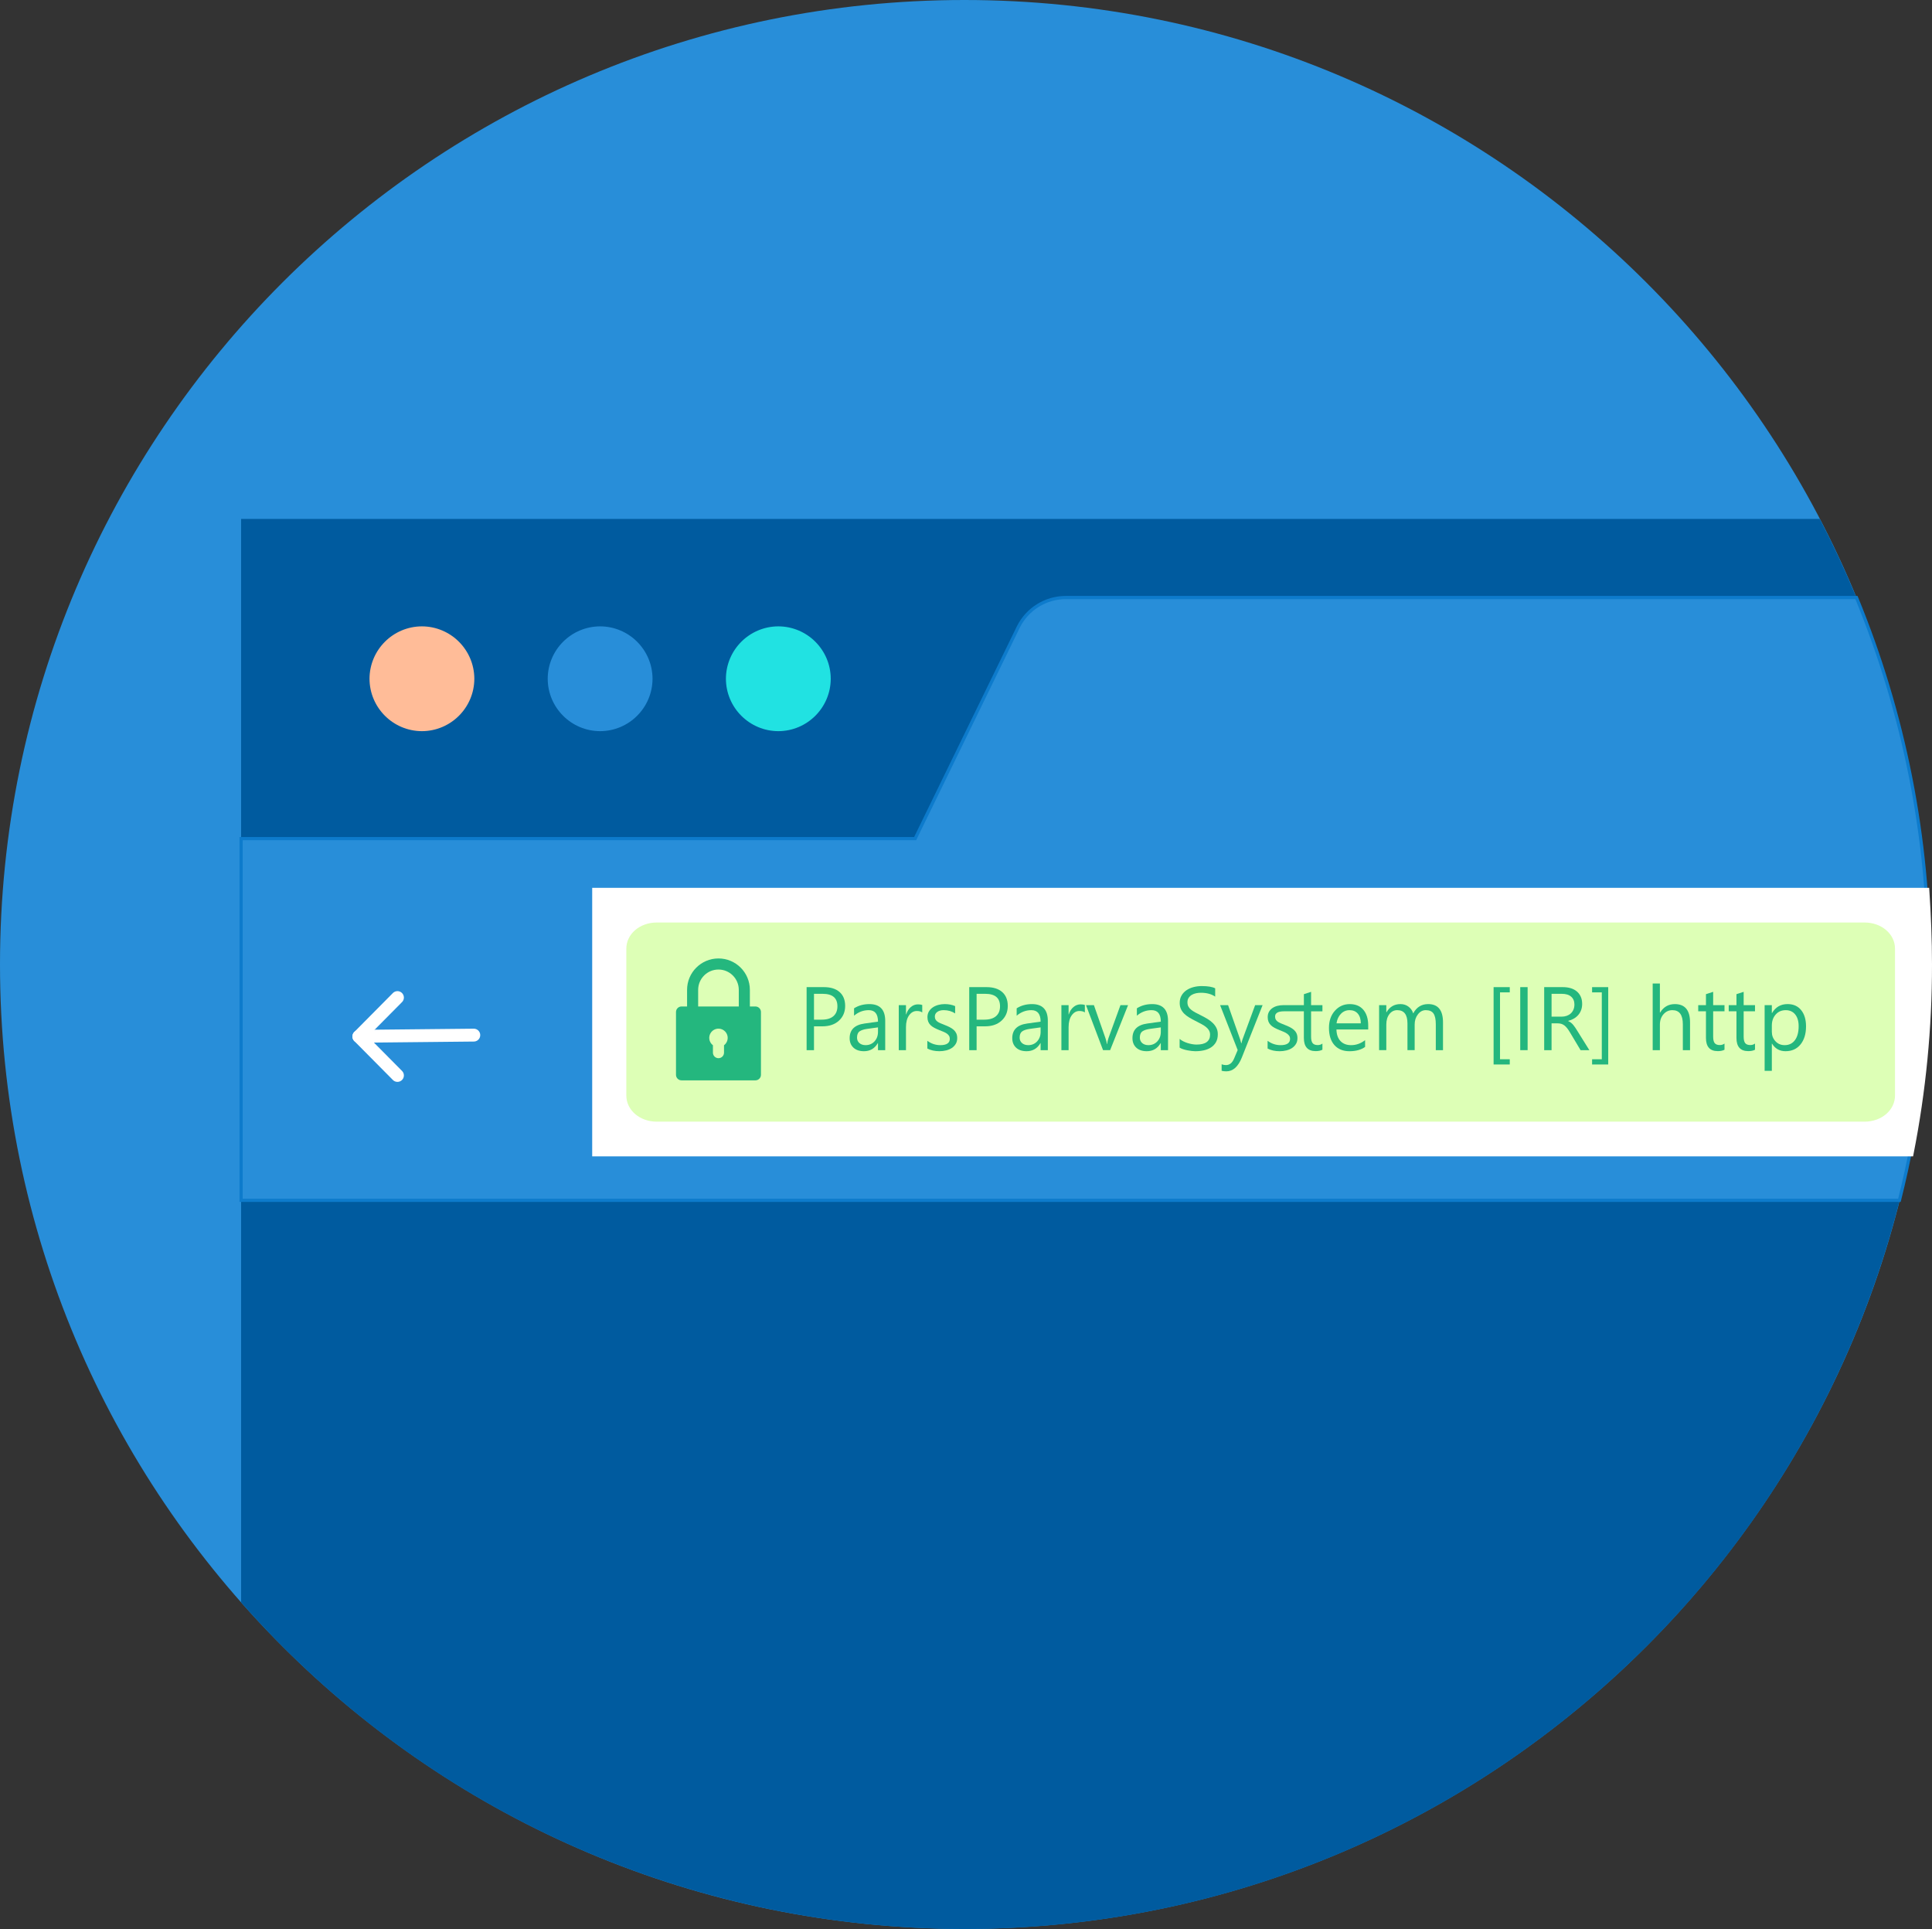 <?xml version="1.0" encoding="utf-8"?>
<!-- Generator: Adobe Illustrator 21.0.0, SVG Export Plug-In . SVG Version: 6.00 Build 0)  -->
<svg version="1.1" id="Layer_1" xmlns="http://www.w3.org/2000/svg" xmlns:xlink="http://www.w3.org/1999/xlink" x="0px" y="0px"
	 viewBox="0 0 300.5 300.02" enable-background="new 0 0 300.5 300.02" xml:space="preserve">
<rect x="0" y="0" width="300.5" height="300.02" fill="#333333" stroke="none"/>
<path id="Path_6121" fill="#288ED9" d="M150,0c82.843,0,150,67.157,150,150s-67.157,150-150,150S0,232.843,0,150S67.157,0,150,0z"/>
<path id="Path_6111" fill="none" d="M158.4,97.5l-16.063,32.935H37.5v118.777c54.828,62.12,149.634,68.03,211.753,13.202
	c47.932-42.306,63.788-110.341,39.497-169.479h-123.1C162.556,92.935,159.737,94.71,158.4,97.5z"/>
<g transform="matrix(1, 0, 0, 1, -10959, 17845)">
	<path id="Path_6112-2" fill="#005B9F" d="M10996.5-17595.783c54.785,62.141,149.573,68.104,211.714,13.316
		c51.743-45.617,65.703-120.646,33.83-181.822H10996.5V-17595.783z"/>
</g>
<path id="Path_6113" fill="#288ED9" stroke="#0D7BCC" stroke-width="0.5" stroke-miterlimit="10" d="M165.734,92.935
	c-3.111,0.017-5.947,1.782-7.337,4.565l-16.06,32.935H37.5v56.25h257.935c3.016-11.996,4.549-24.316,4.565-36.685
	c0.027-19.575-3.796-38.965-11.25-57.065H165.734z"/>
<path id="Path_6114" fill="#FFBC98" d="M65.625,113.718L65.625,113.718c-4.495-0.013-8.137-3.653-8.152-8.148l0,0
	c0.013-4.497,3.655-8.139,8.152-8.152l0,0c4.497,0.013,8.139,3.655,8.152,8.152l0,0C73.762,110.065,70.12,113.705,65.625,113.718z"
	/>
<path id="Path_6115" fill="#288ED9" d="M93.342,113.718L93.342,113.718c-4.495-0.013-8.137-3.653-8.152-8.148l0,0
	c0.013-4.497,3.655-8.139,8.152-8.152l0,0c4.497,0.013,8.139,3.655,8.152,8.152l0,0C101.479,110.065,97.837,113.705,93.342,113.718z
	"/>
<path id="Path_6116" fill="#21E2E2" d="M121.06,113.718L121.06,113.718c-4.495-0.013-8.137-3.653-8.152-8.148l0,0
	c0.013-4.497,3.655-8.139,8.152-8.152l0,0c4.497,0.013,8.139,3.655,8.152,8.152l0,0C129.197,110.065,125.555,113.705,121.06,113.718
	z"/>
<path id="Path_6117" fill="#FFFFFF" stroke="#FFFFFF" stroke-miterlimit="10" d="M92.609,179.348h204.538
	c1.905-9.666,2.861-19.496,2.853-29.348c0-3.832-0.163-7.663-0.408-11.413H92.609V179.348z"/>
<path id="Path_6118" fill="#DDFFB6" d="M290.003,143.478H102.161c-2.656,0-4.743,1.793-4.743,4.076v22.824
	c0,2.283,2.087,4.076,4.743,4.076h187.842c2.656,0,4.743-1.793,4.743-4.076v-22.824
	C294.747,145.271,292.659,143.478,290.003,143.478z"/>
<g enable-background="new    ">
	<path fill="#24B77E" d="M126.607,159.627v3.705h-1.148v-9.803h2.693c1.048,0,1.86,0.255,2.437,0.766s0.865,1.23,0.865,2.16
		s-0.32,1.69-0.96,2.283s-1.505,0.889-2.594,0.889H126.607z M126.607,154.568v4.02h1.203c0.793,0,1.398-0.182,1.815-0.543
		c0.417-0.363,0.625-0.874,0.625-1.535c0-1.294-0.766-1.941-2.297-1.941H126.607z"/>
	<path fill="#24B77E" d="M137.682,163.332h-1.121v-1.094h-0.027c-0.488,0.839-1.206,1.258-2.153,1.258
		c-0.697,0-1.243-0.185-1.637-0.554s-0.591-0.859-0.591-1.47c0-1.308,0.77-2.069,2.311-2.283l2.099-0.294
		c0-1.189-0.481-1.784-1.442-1.784c-0.843,0-1.604,0.287-2.283,0.861v-1.148c0.688-0.438,1.481-0.656,2.379-0.656
		c1.645,0,2.468,0.87,2.468,2.611V163.332z M136.561,159.791l-1.688,0.232c-0.52,0.073-0.912,0.201-1.176,0.387
		c-0.264,0.184-0.396,0.511-0.396,0.98c0,0.342,0.122,0.621,0.366,0.838c0.244,0.216,0.568,0.324,0.974,0.324
		c0.556,0,1.015-0.195,1.377-0.584c0.362-0.391,0.543-0.884,0.543-1.48V159.791z"/>
	<path fill="#24B77E" d="M143.444,157.467c-0.196-0.15-0.479-0.226-0.848-0.226c-0.479,0-0.878,0.226-1.2,0.677
		s-0.482,1.066-0.482,1.846v3.568h-1.121v-7h1.121v1.442h0.027c0.16-0.492,0.403-0.876,0.731-1.151
		c0.328-0.276,0.695-0.414,1.101-0.414c0.292,0,0.515,0.032,0.67,0.096V157.467z"/>
	<path fill="#24B77E" d="M144.237,163.079v-1.203c0.611,0.451,1.283,0.677,2.017,0.677c0.984,0,1.477-0.328,1.477-0.984
		c0-0.187-0.042-0.346-0.126-0.475c-0.084-0.131-0.198-0.245-0.342-0.346s-0.312-0.19-0.506-0.27
		c-0.194-0.08-0.402-0.163-0.625-0.25c-0.31-0.123-0.582-0.247-0.817-0.373c-0.235-0.125-0.431-0.266-0.588-0.424
		c-0.157-0.156-0.276-0.336-0.355-0.536s-0.12-0.436-0.12-0.704c0-0.328,0.075-0.619,0.226-0.871
		c0.15-0.254,0.351-0.465,0.602-0.637c0.25-0.17,0.537-0.299,0.858-0.386s0.653-0.13,0.995-0.13c0.606,0,1.148,0.104,1.627,0.314
		v1.135c-0.515-0.337-1.107-0.506-1.777-0.506c-0.209,0-0.399,0.023-0.567,0.072c-0.168,0.047-0.313,0.114-0.434,0.201
		s-0.214,0.19-0.28,0.311c-0.066,0.121-0.099,0.255-0.099,0.4c0,0.183,0.033,0.335,0.099,0.458s0.163,0.232,0.291,0.328
		s0.283,0.183,0.465,0.26s0.39,0.162,0.622,0.253c0.31,0.118,0.588,0.24,0.834,0.365c0.246,0.126,0.456,0.268,0.629,0.424
		c0.173,0.158,0.307,0.339,0.4,0.544s0.14,0.449,0.14,0.731c0,0.347-0.076,0.647-0.229,0.902s-0.356,0.467-0.612,0.636
		s-0.549,0.294-0.882,0.376s-0.681,0.123-1.046,0.123C145.39,163.496,144.766,163.357,144.237,163.079z"/>
	<path fill="#24B77E" d="M151.9,159.627v3.705h-1.148v-9.803h2.693c1.048,0,1.86,0.255,2.438,0.766
		c0.576,0.511,0.864,1.23,0.864,2.16s-0.32,1.69-0.96,2.283c-0.641,0.593-1.505,0.889-2.595,0.889H151.9z M151.9,154.568v4.02h1.203
		c0.793,0,1.398-0.182,1.815-0.543c0.417-0.363,0.625-0.874,0.625-1.535c0-1.294-0.766-1.941-2.297-1.941H151.9z"/>
	<path fill="#24B77E" d="M162.975,163.332h-1.121v-1.094h-0.027c-0.488,0.839-1.205,1.258-2.153,1.258
		c-0.697,0-1.243-0.185-1.638-0.554c-0.394-0.369-0.591-0.859-0.591-1.47c0-1.308,0.771-2.069,2.311-2.283l2.099-0.294
		c0-1.189-0.48-1.784-1.442-1.784c-0.843,0-1.604,0.287-2.283,0.861v-1.148c0.688-0.438,1.481-0.656,2.379-0.656
		c1.646,0,2.468,0.87,2.468,2.611V163.332z M161.854,159.791l-1.688,0.232c-0.52,0.073-0.911,0.201-1.176,0.387
		c-0.265,0.184-0.396,0.511-0.396,0.98c0,0.342,0.122,0.621,0.366,0.838c0.243,0.216,0.568,0.324,0.974,0.324
		c0.556,0,1.015-0.195,1.378-0.584c0.361-0.391,0.543-0.884,0.543-1.48V159.791z"/>
	<path fill="#24B77E" d="M168.737,157.467c-0.196-0.15-0.479-0.226-0.848-0.226c-0.479,0-0.878,0.226-1.2,0.677
		c-0.32,0.451-0.481,1.066-0.481,1.846v3.568h-1.121v-7h1.121v1.442h0.027c0.159-0.492,0.403-0.876,0.731-1.151
		c0.328-0.276,0.695-0.414,1.101-0.414c0.292,0,0.515,0.032,0.67,0.096V157.467z"/>
	<path fill="#24B77E" d="M175.457,156.332l-2.789,7h-1.101l-2.652-7h1.23l1.777,5.086c0.132,0.374,0.214,0.699,0.246,0.978h0.027
		c0.046-0.351,0.118-0.668,0.219-0.95l1.859-5.113H175.457z"/>
	<path fill="#24B77E" d="M181.671,163.332h-1.121v-1.094h-0.027c-0.487,0.839-1.206,1.258-2.153,1.258
		c-0.697,0-1.243-0.185-1.637-0.554c-0.395-0.369-0.592-0.859-0.592-1.47c0-1.308,0.77-2.069,2.311-2.283l2.099-0.294
		c0-1.189-0.481-1.784-1.442-1.784c-0.844,0-1.604,0.287-2.283,0.861v-1.148c0.688-0.438,1.48-0.656,2.379-0.656
		c1.645,0,2.468,0.87,2.468,2.611V163.332z M180.55,159.791l-1.688,0.232c-0.52,0.073-0.912,0.201-1.176,0.387
		c-0.264,0.184-0.396,0.511-0.396,0.98c0,0.342,0.122,0.621,0.365,0.838c0.244,0.216,0.568,0.324,0.975,0.324
		c0.557,0,1.016-0.195,1.377-0.584c0.363-0.391,0.544-0.884,0.544-1.48V159.791z"/>
	<path fill="#24B77E" d="M183.476,162.936v-1.354c0.155,0.137,0.341,0.26,0.558,0.369c0.216,0.109,0.443,0.201,0.684,0.277
		c0.238,0.074,0.479,0.133,0.721,0.174s0.465,0.062,0.67,0.062c0.707,0,1.234-0.131,1.582-0.394c0.35-0.262,0.523-0.639,0.523-1.131
		c0-0.265-0.059-0.494-0.174-0.69c-0.117-0.196-0.277-0.375-0.482-0.536c-0.205-0.162-0.447-0.317-0.729-0.465
		c-0.279-0.148-0.582-0.305-0.905-0.469c-0.342-0.173-0.661-0.349-0.957-0.526s-0.554-0.374-0.772-0.588s-0.391-0.457-0.516-0.728
		c-0.126-0.271-0.188-0.59-0.188-0.954c0-0.446,0.099-0.835,0.294-1.165c0.195-0.331,0.453-0.604,0.772-0.817
		s0.683-0.374,1.091-0.479c0.407-0.104,0.823-0.157,1.247-0.157c0.966,0,1.671,0.116,2.112,0.349v1.292
		c-0.578-0.401-1.322-0.602-2.229-0.602c-0.25,0-0.502,0.026-0.752,0.078c-0.25,0.053-0.475,0.139-0.67,0.257
		s-0.355,0.271-0.479,0.458s-0.185,0.415-0.185,0.684c0,0.251,0.047,0.467,0.14,0.649c0.094,0.183,0.232,0.349,0.414,0.499
		s0.404,0.296,0.666,0.438c0.263,0.142,0.564,0.296,0.906,0.465c0.352,0.173,0.684,0.355,0.998,0.547s0.59,0.403,0.827,0.636
		s0.425,0.49,0.563,0.772c0.14,0.282,0.209,0.606,0.209,0.971c0,0.483-0.095,0.893-0.283,1.227
		c-0.189,0.336-0.445,0.607-0.766,0.817c-0.322,0.21-0.691,0.361-1.111,0.454c-0.42,0.094-0.861,0.141-1.326,0.141
		c-0.154,0-0.346-0.013-0.574-0.037c-0.229-0.025-0.461-0.063-0.697-0.109c-0.236-0.049-0.461-0.107-0.674-0.178
		C183.773,163.101,183.604,163.022,183.476,162.936z"/>
	<path fill="#24B77E" d="M196.382,156.332l-3.22,8.121c-0.574,1.449-1.381,2.174-2.42,2.174c-0.291,0-0.535-0.029-0.731-0.089
		v-1.005c0.241,0.082,0.462,0.123,0.663,0.123c0.564,0,0.988-0.337,1.271-1.012l0.561-1.326l-2.734-6.986h1.244l1.894,5.387
		c0.022,0.068,0.071,0.246,0.144,0.533h0.041c0.023-0.109,0.068-0.282,0.137-0.52l1.989-5.4H196.382z"/>
	<path fill="#24B77E" d="M205.686,163.264c-0.27,0.146-0.617,0.219-1.046,0.219c-1.226,0-1.839-0.684-1.839-2.051v-4.143h-3.097
		c-0.21,0-0.399,0.015-0.567,0.045c-0.168,0.029-0.313,0.076-0.434,0.14c-0.121,0.063-0.215,0.147-0.281,0.249
		c-0.065,0.104-0.099,0.228-0.099,0.373c0,0.183,0.033,0.335,0.099,0.458c0.066,0.123,0.164,0.232,0.291,0.328
		s0.283,0.183,0.465,0.26s0.39,0.162,0.622,0.253c0.31,0.118,0.588,0.24,0.834,0.365c0.246,0.126,0.456,0.268,0.629,0.424
		c0.173,0.158,0.307,0.34,0.399,0.547c0.094,0.208,0.141,0.45,0.141,0.729c0,0.347-0.076,0.647-0.229,0.902
		c-0.153,0.255-0.357,0.467-0.612,0.636s-0.55,0.294-0.886,0.376c-0.334,0.082-0.682,0.123-1.042,0.123
		c-0.725,0-1.349-0.139-1.873-0.417v-1.203c0.606,0.451,1.278,0.677,2.017,0.677c0.984,0,1.477-0.328,1.477-0.984
		c0-0.178-0.042-0.33-0.127-0.458c-0.084-0.128-0.197-0.243-0.342-0.345c-0.143-0.104-0.312-0.196-0.506-0.281
		c-0.193-0.084-0.402-0.169-0.625-0.256c-0.311-0.123-0.582-0.247-0.816-0.373c-0.235-0.125-0.432-0.266-0.588-0.424
		c-0.158-0.156-0.276-0.336-0.355-0.536c-0.08-0.2-0.12-0.436-0.12-0.704c0-0.328,0.069-0.609,0.208-0.844
		c0.14-0.235,0.322-0.428,0.547-0.578c0.227-0.15,0.482-0.261,0.77-0.332c0.287-0.07,0.576-0.105,0.868-0.105h3.233v-1.709
		l1.121-0.362v2.071h1.764v0.957h-1.764v3.944c0,0.47,0.08,0.805,0.239,1.005s0.424,0.301,0.793,0.301
		c0.287,0,0.53-0.077,0.731-0.232V163.264z"/>
	<path fill="#24B77E" d="M212.809,160.112h-4.942c0.019,0.779,0.228,1.381,0.629,1.805s0.952,0.636,1.654,0.636
		c0.788,0,1.513-0.26,2.174-0.779v1.053c-0.615,0.446-1.429,0.67-2.44,0.67c-0.988,0-1.766-0.318-2.331-0.953
		c-0.565-0.637-0.848-1.53-0.848-2.684c0-1.089,0.309-1.977,0.927-2.662c0.617-0.687,1.384-1.029,2.3-1.029s1.624,0.296,2.126,0.889
		s0.752,1.415,0.752,2.468V160.112z M211.66,159.162c-0.004-0.647-0.16-1.15-0.469-1.511c-0.307-0.36-0.734-0.54-1.281-0.54
		c-0.529,0-0.978,0.189-1.347,0.567s-0.597,0.873-0.684,1.483H211.66z"/>
	<path fill="#24B77E" d="M224.443,163.332h-1.121v-4.02c0-0.774-0.119-1.335-0.359-1.682c-0.238-0.347-0.641-0.52-1.206-0.52
		c-0.479,0-0.886,0.219-1.22,0.656c-0.336,0.438-0.503,0.962-0.503,1.572v3.992h-1.121v-4.156c0-1.376-0.53-2.064-1.593-2.064
		c-0.492,0-0.898,0.206-1.217,0.619c-0.318,0.412-0.479,0.948-0.479,1.609v3.992h-1.121v-7h1.121v1.107h0.027
		c0.496-0.848,1.221-1.271,2.174-1.271c0.479,0,0.896,0.133,1.251,0.4c0.355,0.266,0.599,0.616,0.731,1.049
		c0.52-0.966,1.295-1.449,2.324-1.449c1.541,0,2.311,0.95,2.311,2.851V163.332z"/>
</g>
<g enable-background="new    ">
</g>
<g enable-background="new    ">
	<path fill="#24B77E" d="M234.827,165.561h-2.516v-12.031h2.516v0.813h-1.518v10.404h1.518V165.561z"/>
	<path fill="#24B77E" d="M237.603,163.332h-1.148v-9.803h1.148V163.332z"/>
	<path fill="#24B77E" d="M247.207,163.332h-1.367l-1.641-2.748c-0.15-0.255-0.297-0.473-0.438-0.652
		c-0.141-0.181-0.286-0.327-0.434-0.441c-0.148-0.114-0.309-0.197-0.479-0.25c-0.172-0.052-0.363-0.078-0.578-0.078h-0.943v4.17
		h-1.148v-9.803h2.926c0.428,0,0.824,0.054,1.186,0.16c0.363,0.107,0.678,0.271,0.943,0.489c0.268,0.219,0.476,0.491,0.626,0.817
		c0.15,0.325,0.226,0.707,0.226,1.145c0,0.342-0.051,0.655-0.154,0.939c-0.102,0.285-0.248,0.539-0.438,0.763
		c-0.188,0.224-0.416,0.413-0.684,0.571c-0.266,0.156-0.566,0.278-0.898,0.365v0.027c0.164,0.073,0.307,0.156,0.428,0.25
		c0.12,0.093,0.235,0.203,0.345,0.331s0.218,0.272,0.325,0.435c0.106,0.161,0.227,0.35,0.358,0.563L247.207,163.332z
		 M241.328,154.568v3.555h1.559c0.287,0,0.553-0.043,0.797-0.13c0.243-0.087,0.454-0.211,0.632-0.372
		c0.178-0.162,0.317-0.36,0.417-0.596c0.1-0.234,0.15-0.497,0.15-0.789c0-0.524-0.17-0.934-0.51-1.227
		c-0.339-0.295-0.83-0.441-1.473-0.441H241.328z"/>
	<path fill="#24B77E" d="M250.14,165.561h-2.509v-0.813h1.511v-10.404h-1.511v-0.813h2.509V165.561z"/>
</g>
<g enable-background="new    ">
</g>
<g enable-background="new    ">
	<path fill="#24B77E" d="M262.867,163.332h-1.121v-4.033c0-1.458-0.543-2.188-1.627-2.188c-0.547,0-1.008,0.211-1.381,0.633
		c-0.373,0.421-0.561,0.962-0.561,1.623v3.965h-1.121v-10.363h1.121v4.525h0.027c0.537-0.884,1.303-1.326,2.297-1.326
		c1.576,0,2.365,0.95,2.365,2.851V163.332z"/>
	<path fill="#24B77E" d="M268.227,163.264c-0.264,0.146-0.613,0.219-1.046,0.219c-1.226,0-1.839-0.684-1.839-2.051v-4.143h-1.203
		v-0.957h1.203v-1.709l1.121-0.362v2.071h1.764v0.957h-1.764v3.944c0,0.47,0.08,0.805,0.239,1.005s0.424,0.301,0.793,0.301
		c0.282,0,0.526-0.077,0.731-0.232V163.264z"/>
	<path fill="#24B77E" d="M272.971,163.264c-0.264,0.146-0.613,0.219-1.046,0.219c-1.226,0-1.839-0.684-1.839-2.051v-4.143h-1.203
		v-0.957h1.203v-1.709l1.121-0.362v2.071h1.764v0.957h-1.764v3.944c0,0.47,0.08,0.805,0.239,1.005s0.424,0.301,0.793,0.301
		c0.282,0,0.526-0.077,0.731-0.232V163.264z"/>
	<path fill="#24B77E" d="M275.616,162.32h-0.027v4.231h-1.121v-10.22h1.121v1.23h0.027c0.552-0.93,1.358-1.395,2.42-1.395
		c0.902,0,1.606,0.313,2.112,0.939c0.506,0.627,0.759,1.467,0.759,2.52c0,1.171-0.284,2.109-0.854,2.813
		c-0.57,0.705-1.35,1.057-2.338,1.057C276.809,163.496,276.108,163.104,275.616,162.32z M275.589,159.497v0.978
		c0,0.579,0.188,1.07,0.563,1.473c0.377,0.404,0.854,0.605,1.433,0.605c0.679,0,1.211-0.26,1.597-0.779
		c0.385-0.52,0.577-1.242,0.577-2.167c0-0.779-0.181-1.39-0.54-1.832s-0.848-0.663-1.463-0.663c-0.652,0-1.176,0.227-1.572,0.68
		C275.787,158.245,275.589,158.813,275.589,159.497z"/>
</g>
<g id="lock" transform="translate(284.143 1092.069)">
	<path id="XMLID_510_" fill="#24B77E" d="M-178.138-924.041h11.49c0.476,0,0.862-0.386,0.862-0.862v-9.766
		c0-0.476-0.386-0.862-0.862-0.862h-0.862v-2.586c0-2.697-2.186-4.883-4.883-4.883s-4.883,2.186-4.883,4.883v2.586h-0.862
		c-0.476,0.001-0.861,0.386-0.861,0.862v9.769C-178.998-924.425-178.613-924.041-178.138-924.041z M-171.531-929.5v1.15
		c0,0.476-0.385,0.862-0.861,0.863c-0.476,0-0.862-0.385-0.863-0.861c0-0.001,0-0.001,0-0.002v-1.15
		c-0.634-0.476-0.763-1.376-0.286-2.01c0.476-0.634,1.376-0.763,2.01-0.286c0.634,0.476,0.763,1.376,0.286,2.01
		C-171.326-929.678-171.422-929.581-171.531-929.5z M-175.553-938.117c0.001-1.745,1.416-3.159,3.161-3.159
		c1.744,0.001,3.158,1.415,3.159,3.159v2.586h-6.32V-938.117z"/>
</g>
<g id="Group_7438" transform="translate(252.694 1098.153) rotate(90)">
	
		<line id="Line_4" fill="none" stroke="#FFFFFF" stroke-width="2" stroke-linecap="round" stroke-miterlimit="10" x1="-930.888" y1="190.875" x2="-936.944" y2="196.879"/>
	
		<line id="Line_5" fill="none" stroke="#FFFFFF" stroke-width="2" stroke-linecap="round" stroke-miterlimit="10" x1="-936.944" y1="196.879" x2="-943" y2="190.875"/>
	
		<line id="Line_10" fill="none" stroke="#FFFFFF" stroke-width="2" stroke-linecap="round" stroke-miterlimit="10" x1="-936.986" y1="196.039" x2="-937.16" y2="179"/>
</g>
</svg>
